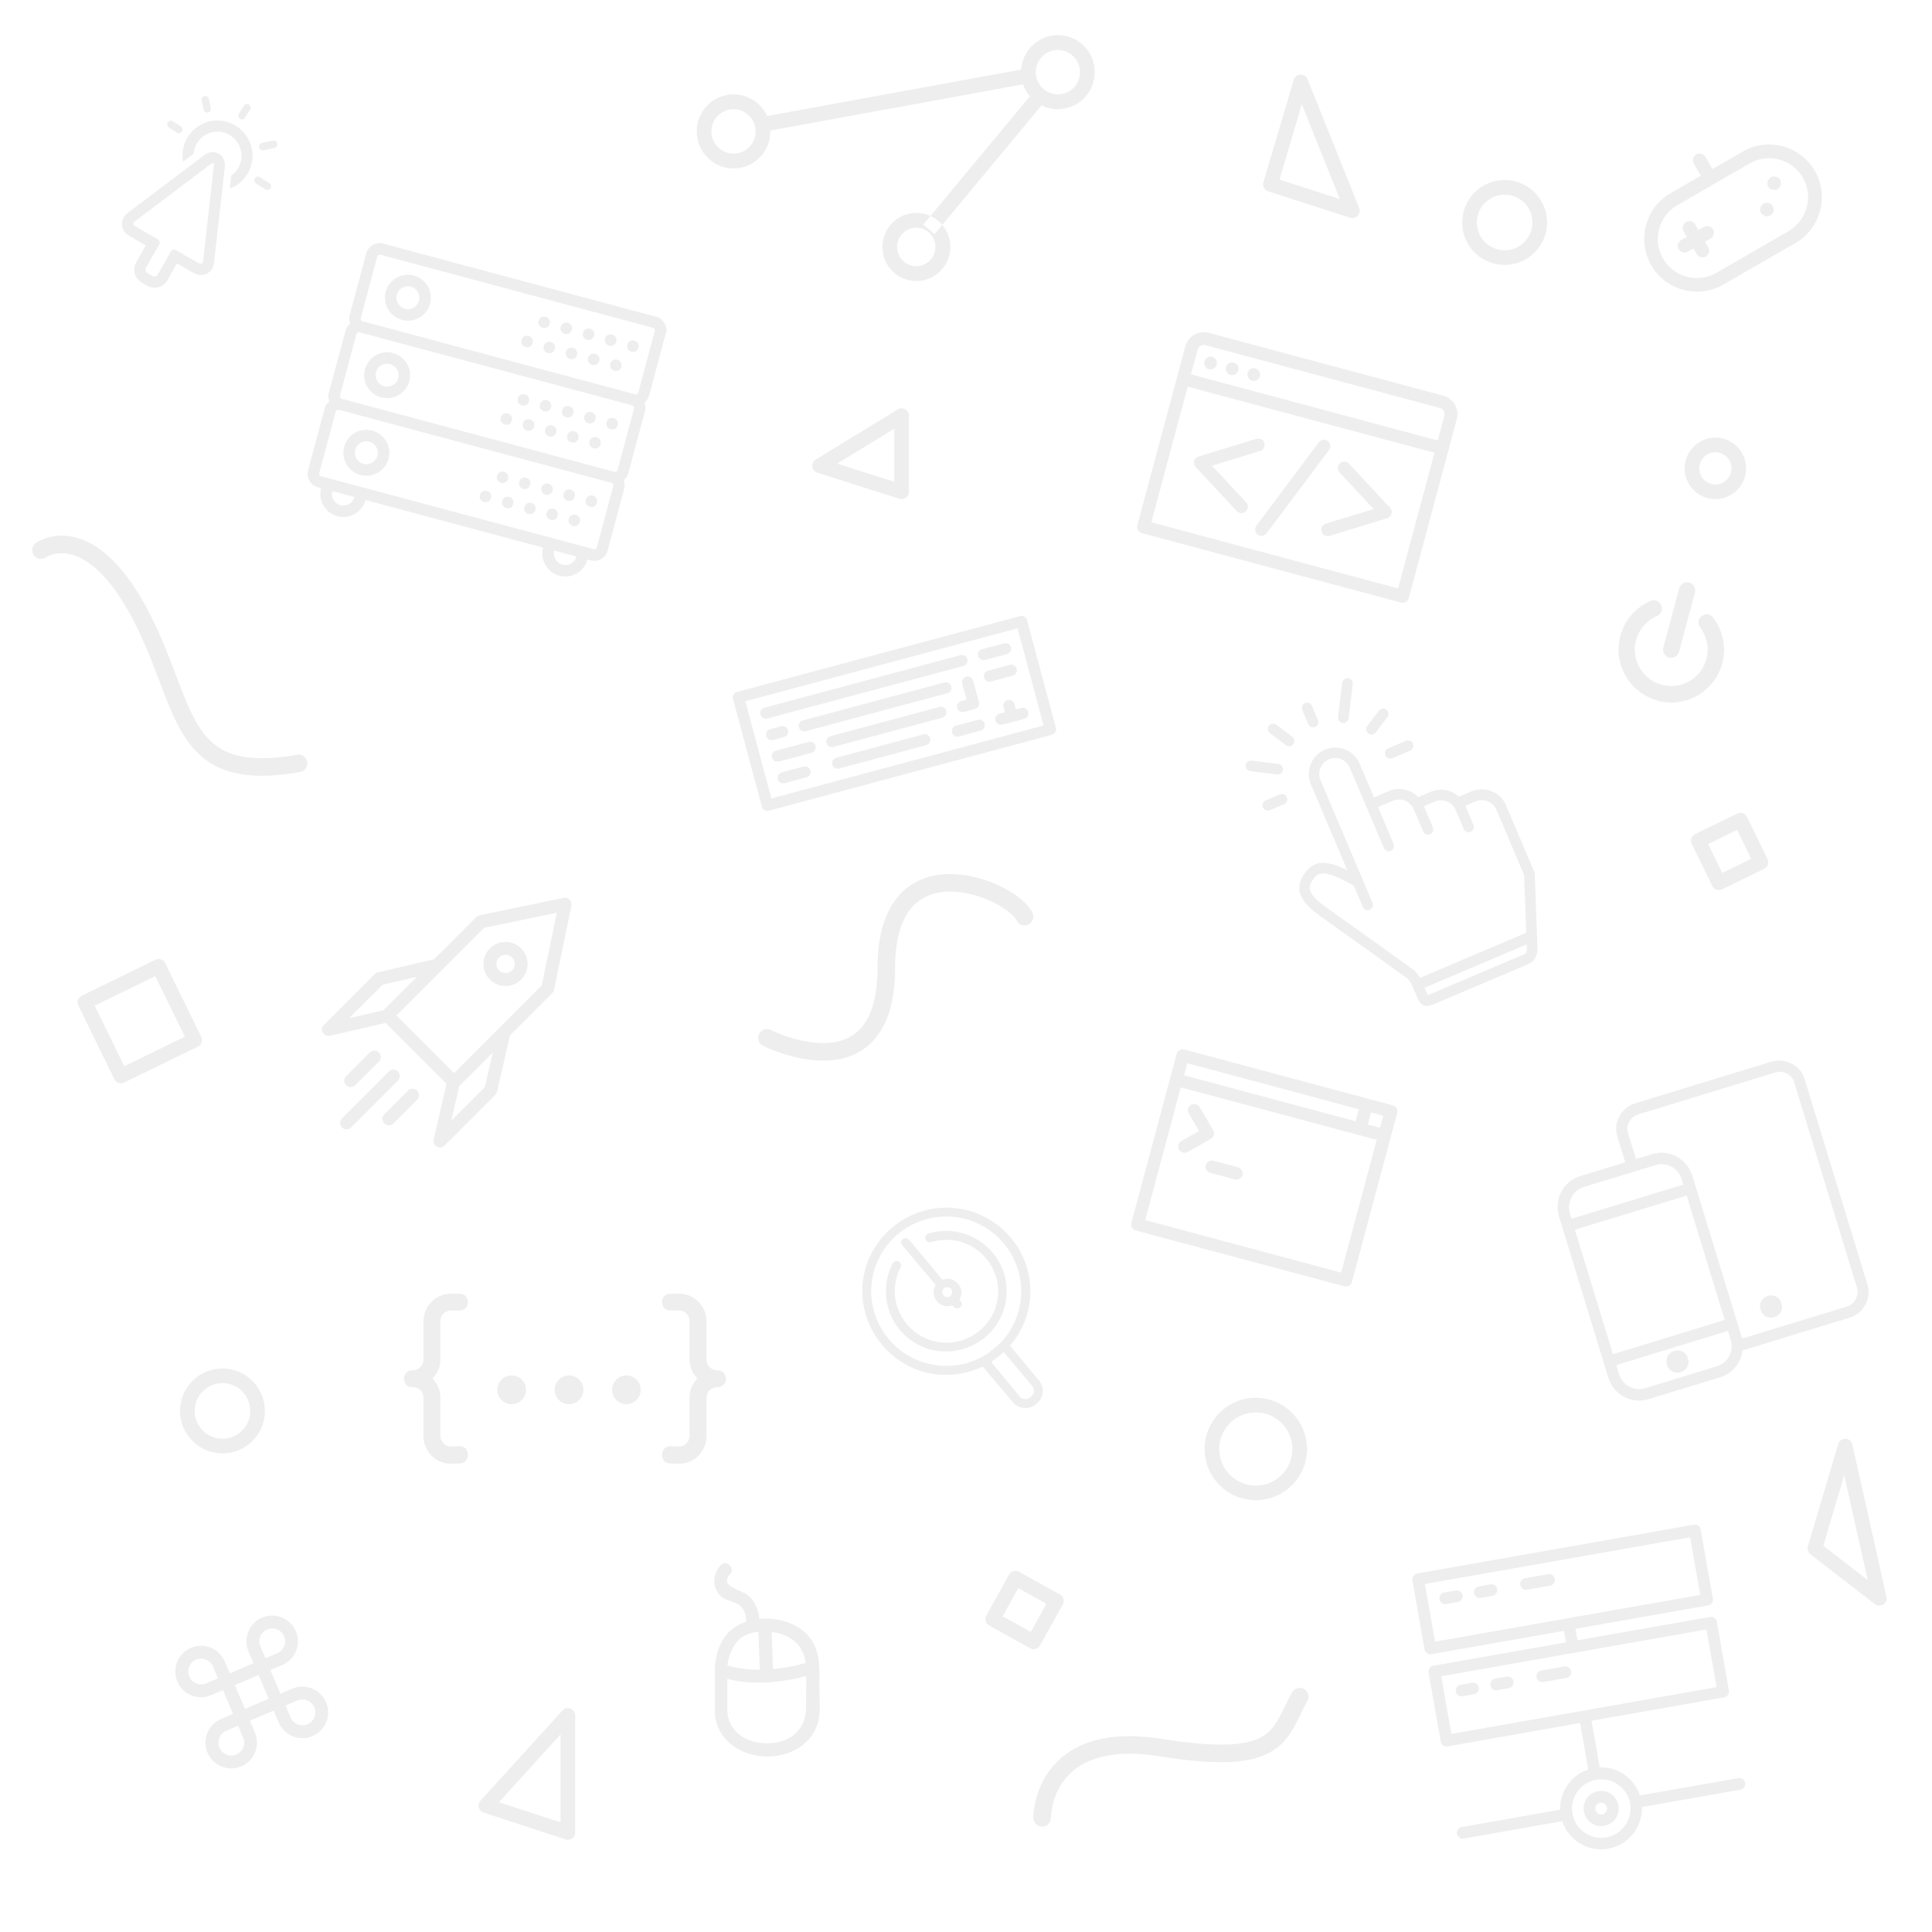 <svg width="330" height="330" xmlns="http://www.w3.org/2000/svg"><g fill="none" fill-rule="evenodd" opacity=".07"><path d="M156.526 48c3.2 0 5.793-2.605 5.793-5.82 0-3.213-2.6-5.82-5.8-5.82-3.2 0-5.8 2.607-5.8 5.82 0 3.215 2.59 5.82 5.79 5.82zm21.393-30c.83.416 1.78.65 2.78.65 3.47 0 6.29-2.83 6.29-6.325C187 8.832 184.18 6 180.7 6c-3.33 0-6.06 2.6-6.28 5.888l-43.393 7.927c-.997-2.18-3.188-3.695-5.73-3.695-3.48 0-6.298 2.832-6.298 6.326 0 3.493 2.82 6.325 6.29 6.325s6.29-2.83 6.29-6.32v-.16l43.16-7.88c.26.76.66 1.45 1.17 2.05l-17.4 20.93-.81.97 1.93 1.63.81-.97L177.91 18zm-21.4 27.47c-1.81 0-3.28-1.473-3.28-3.29 0-1.816 1.46-3.288 3.27-3.288s3.27 1.472 3.27 3.29c0 1.815-1.47 3.288-3.28 3.288zm24.18-29.35c-2.09 0-3.78-1.7-3.78-3.795 0-2.096 1.69-3.795 3.78-3.795s3.78 1.7 3.78 3.795c0 2.096-1.69 3.795-3.78 3.795zm-55.41 10.12c-2.09 0-3.78-1.698-3.78-3.794s1.69-3.795 3.77-3.795 3.78 1.7 3.78 3.8-1.69 3.8-3.78 3.8zm81.18 30.607c-1.74-.465-3.55.58-4.01 2.314l-8.19 30.56c-.16.58.19 1.18.77 1.34l44.26 11.86c.58.16 1.18-.19 1.34-.77l8.19-30.56c.46-1.73-.58-3.54-2.32-4.01l-40.04-10.73zm-.57 2.108l40.04 10.73c.6.16.93.734.77 1.335l-1.13 4.215-42.15-11.294 1.13-4.21c.16-.6.73-.93 1.33-.77zm1.16 2.004c-.58-.16-1.18.18-1.34.77-.16.58.19 1.18.77 1.33.58.15 1.18-.19 1.33-.77.15-.59-.19-1.18-.77-1.34zm3.69.98c-.58-.16-1.18.19-1.34.77-.16.58.19 1.18.77 1.33.58.15 1.18-.19 1.34-.77.15-.59-.19-1.18-.77-1.34zm3.69.99c-.58-.16-1.18.19-1.34.77-.16.58.19 1.18.77 1.34.58.15 1.18-.19 1.33-.77.15-.58-.19-1.18-.77-1.34zm-11.57 3.11l42.15 11.29-6.21 23.18-42.15-11.3 6.21-23.19zm23.4 9.07c-.4-.05-.79.12-1.02.45L214.7 89.68c-.457.47-.39 1.24.13 1.63.53.392 1.28.234 1.604-.338L227 76.87c.51-.663.113-1.63-.715-1.744zm-11.21-.18c-.17-.03-.34-.01-.51.04l-9.84 3.01c-.78.23-1.04 1.2-.48 1.79l7.02 7.52c.99 1.05 2.58-.43 1.6-1.5l-5.83-6.24 8.17-2.51c1.15-.31 1.05-1.97-.14-2.14zm14.8 3.96c-1.07-.26-1.8 1.04-1.04 1.82l5.82 6.25-8.17 2.48c-1.39.43-.75 2.51.64 2.09l9.84-3.01c.78-.23 1.04-1.2.48-1.8l-7.02-7.53c-.15-.17-.35-.28-.56-.33zm8.03 109.91l-35.58-9.53c-.58-.16-1.17.18-1.33.75l-7.73 28.85c-.15.56.19 1.15.77 1.31l35.58 9.53c.58.15 1.17-.18 1.32-.75l7.73-28.85c.15-.57-.19-1.16-.77-1.31zm-35.09-7.19l29.3 7.85-.55 2.06-29.3-7.85.55-2.06zm26.3 35.76l-33.49-8.97 6.07-22.67 33.48 8.97-6.08 22.66zm6.62-24.73l-2.09-.56.55-2.06 2.09.56-.55 2.06zm-34.32 3.73c.14.25.39.43.65.5.27.07.56.04.82-.11l3.97-2.25c.51-.29.69-.95.39-1.46l-2.31-3.93c-.3-.51-.97-.69-1.48-.4-.52.29-.7.94-.39 1.45l1.76 3.01-3.04 1.72c-.52.29-.69.94-.39 1.46zm5.33 3.96l4.18 1.12c.58.15 1.17-.18 1.32-.75.15-.57-.2-1.16-.77-1.31l-4.19-1.12c-.58-.16-1.17.18-1.32.75-.16.57.19 1.15.77 1.31zm-32.48-95.1l-48.37 12.96c-.51.13-.82.66-.68 1.17l4.94 18.44c.14.51.66.81 1.18.67l48.36-12.96c.51-.14.82-.66.68-1.17l-4.94-18.44c-.14-.51-.67-.81-1.18-.68zm4.01 18.69l-46.5 12.46-4.45-16.6 46.5-12.46 4.44 16.59zm-47.18-1.2l33.48-8.97c.51-.14.82-.66.68-1.17-.13-.51-.66-.81-1.18-.67l-33.49 8.97c-.52.14-.82.66-.69 1.17.132.51.66.81 1.18.67zm.98 3.68l1.86-.5c.51-.14.82-.66.68-1.17-.14-.51-.67-.81-1.18-.68l-1.86.5c-.52.14-.82.66-.68 1.17.13.51.66.81 1.17.67zm30.44-9.15c-.14-.51-.67-.81-1.18-.68l-24.18 6.48c-.52.14-.82.66-.69 1.17.14.51.66.81 1.18.67l24.18-6.48c.51-.14.82-.66.68-1.17zm2.54-1.67c-.51.13-.82.66-.68 1.17l.74 2.76-.93.25c-.52.14-.82.66-.68 1.17.13.51.66.81 1.17.67l1.86-.5c.51-.14.82-.67.68-1.18l-.99-3.69c-.14-.51-.67-.82-1.18-.68zm-32 14.5l5.58-1.5c.51-.14.82-.66.68-1.17-.14-.51-.67-.82-1.18-.68l-5.58 1.5c-.52.13-.82.66-.68 1.17.14.51.66.81 1.18.67zm27.41-9.32l-18.6 4.98c-.52.13-.82.66-.69 1.17.14.51.66.81 1.18.67l18.6-4.99c.52-.14.82-.66.69-1.17-.14-.51-.66-.81-1.18-.67zm-26.42 13.01l3.72-1c.51-.14.82-.66.68-1.17-.13-.51-.66-.81-1.17-.67l-3.72.99c-.52.14-.82.66-.69 1.17.13.51.66.81 1.17.67zm23.69-8.33l-14.88 3.99c-.52.14-.82.66-.69 1.17.13.51.66.81 1.17.67l14.88-3.99c.51-.14.82-.66.68-1.17-.13-.51-.66-.82-1.17-.68zm9.3-2.49l-3.72 1c-.52.13-.82.66-.69 1.17.14.51.66.81 1.18.67l3.72-1c.51-.14.82-.66.68-1.17-.14-.51-.66-.82-1.18-.68zm1.25-10.22l3.72-1c.51-.14.82-.67.68-1.18-.14-.51-.67-.81-1.18-.67l-3.72 1c-.52.14-.82.66-.68 1.17.13.51.66.81 1.17.67zm.99 3.68l3.72-1c.51-.14.82-.66.68-1.17-.13-.51-.66-.82-1.18-.68l-3.72 1c-.51.13-.82.66-.68 1.17.14.51.66.81 1.18.67zm1.97 7.37l3.72-1c.52-.14.82-.66.68-1.17-.14-.51-.66-.81-1.18-.68l-.93.25-.25-.93c-.14-.51-.66-.81-1.18-.67s-.82.66-.68 1.17l.24.92-.93.25c-.52.133-.82.66-.688 1.17.135.51.66.81 1.18.67zM113.75 57c.337-1.26-.413-2.555-1.675-2.893L65.45 41.612c-1.262-.338-2.56.41-2.896 1.668l-2.837 10.585c-.13.49-.093.987.084 1.44-.37.302-.66.715-.79 1.214L56.17 67.1c-.132.493-.094.99.082 1.442-.38.304-.66.716-.794 1.216l-2.836 10.585c-.335 1.248.416 2.544 1.677 2.882l.56.15c-.57 2.09.68 4.237 2.77 4.8 2.09.56 4.24-.677 4.8-2.768l30.34 8.13c-.56 2.09.68 4.234 2.77 4.796 2.09.56 4.24-.676 4.8-2.767l.56.15c1.26.34 2.56-.41 2.89-1.667l2.83-10.58c.13-.5.09-1-.08-1.45.37-.31.66-.72.79-1.22l2.84-10.58c.13-.5.09-1-.08-1.45.37-.31.66-.72.79-1.22l2.83-10.58zm-4.7 2.38c-.34 1.26-2.235.75-1.897-.51.34-1.26 2.23-.754 1.89.51zm-3.79-1.018c-.34 1.26-2.24.752-1.9-.51.336-1.26 2.235-.752 1.9.51zm.88 4.29c-.34 1.26-2.234.753-1.896-.507.34-1.262 2.23-.754 1.9.508zm-3.795-1.016c-.34 1.26-2.23.753-1.89-.508.34-1.26 2.237-.753 1.9.508zm-.88-4.29c-.33 1.26-2.23.752-1.89-.51.34-1.26 2.237-.752 1.9.51zm-2.91 3.274c-.33 1.26-2.23.753-1.89-.508.33-1.26 2.23-.753 1.89.508zm-.88-4.29c-.34 1.26-2.23.752-1.892-.51.34-1.26 2.24-.752 1.9.51zm-2.91 3.27c-.332 1.26-2.23.753-1.89-.508.338-1.26 2.234-.753 1.896.508zm-.88-4.29c-.34 1.26-2.23.752-1.892-.51.34-1.26 2.24-.752 1.9.51zm-2.91 3.274c-.34 1.26-2.23.753-1.89-.508.336-1.26 2.232-.753 1.894.508zM64.45 43.786c.06-.22.275-.343.494-.285L111.577 56c.21.055.334.27.275.49l-2.836 10.584c-.056.207-.275.343-.494.284L61.9 54.865c-.217-.072-.342-.288-.284-.503l2.833-10.574zm41.05 28.83c-.34 1.26-2.234.753-1.896-.508.337-1.26 2.233-.753 1.895.508zm-3.79-1.016c-.34 1.26-2.24.752-1.9-.51.337-1.26 2.236-.75 1.9.51zm.88 4.29c-.338 1.262-2.233.754-1.896-.507.338-1.26 2.234-.753 1.896.508zm-3.795-1.016c-.337 1.26-2.233.753-1.895-.508.33-1.26 2.23-.753 1.89.508zm-.88-4.29c-.34 1.26-2.235.752-1.897-.51.338-1.26 2.233-.75 1.896.51zm-2.91 3.274c-.34 1.26-2.235.753-1.897-.508.338-1.26 2.234-.753 1.896.508zm-.883-4.29c-.33 1.26-2.23.752-1.89-.51.34-1.26 2.237-.75 1.9.51zm-2.9 3.274c-.34 1.26-2.234.754-1.896-.508.338-1.26 2.234-.753 1.896.508zm-.882-4.29c-.337 1.26-2.233.752-1.896-.51.338-1.26 2.234-.75 1.897.51zm-2.91 3.274c-.337 1.26-2.233.754-1.895-.508.338-1.26 2.234-.753 1.896.508zm20.886-2.1l-2.837 10.586c-.06.207-.28.342-.5.284l-46.63-12.49c-.22-.07-.34-.286-.29-.505l2.83-10.57c.06-.21.27-.34.49-.28l46.63 12.49c.2.06.33.28.27.49zM58.15 86.284c-1.045-.28-1.67-1.36-1.39-2.4l3.79 1.016c-.28 1.04-1.36 1.663-2.4 1.384zm37.92 10.16c-1.044-.28-1.67-1.36-1.39-2.4l3.79 1.017c-.28 1.04-1.36 1.67-2.402 1.39zm5.884-10.585c-.337 1.26-2.233.75-1.895-.51.34-1.27 2.23-.76 1.89.51zm-3.79-1.02c-.34 1.26-2.237.75-1.9-.51.34-1.27 2.238-.76 1.9.51zm.88 4.29c-.336 1.26-2.232.75-1.894-.51.337-1.26 2.233-.76 1.895.51zm-3.794-1.02c-.334 1.26-2.23.75-1.89-.51.337-1.26 2.233-.76 1.895.5zm-.88-4.29c-.34 1.26-2.23.75-1.893-.51.337-1.27 2.233-.76 1.894.5zm-2.91 3.28c-.338 1.26-2.234.75-1.896-.51.337-1.26 2.233-.75 1.895.51zm-.883-4.29c-.337 1.26-2.233.75-1.895-.51.34-1.27 2.235-.76 1.896.51zm-2.91 3.27c-.337 1.26-2.232.75-1.894-.51.337-1.26 2.232-.75 1.894.51zm-.88-4.29c-.338 1.26-2.235.75-1.897-.51.34-1.27 2.234-.76 1.895.51zm-2.91 3.27c-.338 1.26-2.234.75-1.896-.51.34-1.26 2.24-.75 1.9.51zm18.05 8.47c-.055.2-.274.34-.493.28L54.806 81.33c-.22-.06-.344-.275-.286-.493l2.83-10.57c.06-.22.276-.344.495-.285L104.48 82.48c.21.056.344.275.286.493l-2.834 10.574-.01-.002zM65.11 67.87c2.095.566 4.245-.67 4.805-2.762.56-2.09-.682-4.234-2.778-4.8-2.096-.56-4.245.68-4.805 2.77-.56 2.09.682 4.238 2.778 4.8zm1.52-5.67c1.043.28 1.668 1.36 1.39 2.4-.28 1.04-1.36 1.66-2.403 1.38s-1.668-1.36-1.39-2.4c.28-1.04 1.36-1.66 2.403-1.38zm-3.04 11.35c-2.096-.56-4.246.678-4.806 2.77-.56 2.09.683 4.236 2.778 4.8 2.096.56 4.245-.68 4.806-2.77.56-2.09-.683-4.237-2.78-4.8zm-1.522 5.68c-1.042-.28-1.667-1.36-1.388-2.4.278-1.04 1.36-1.663 2.402-1.384 1.042.28 1.667 1.36 1.39 2.4-.28 1.04-1.36 1.662-2.404 1.383zm6.59-24.594c2.096.56 4.245-.676 4.806-2.767.56-2.09-.683-4.24-2.78-4.8-2.094-.56-4.244.67-4.804 2.76-.56 2.09.683 4.23 2.778 4.8zm1.52-5.675c1.043.28 1.668 1.36 1.39 2.4-.28 1.04-1.36 1.67-2.403 1.39-1.042-.28-1.668-1.36-1.39-2.4.28-1.04 1.36-1.66 2.403-1.38z" fill="#000"/><path d="M7 93.957s7.915-5.62 16.613 10.374 6.19 29.79 27.387 26.06" stroke="#000" stroke-width="3" stroke-linecap="round"/><path stroke="#000" stroke-width="2.5" stroke-linecap="round" stroke-linejoin="round" d="M222.176 14L217 31.496 231 36zm93 233L310 264.496 321 273zM97 293l-14 15.42L97 313zm57-222l-14 8.553L154 84z"/><path d="M79.92 248.515c0 .396-.124.735-.373 1.018-.25.283-.595.43-1.037.44l-1.468.027h-.127c-.827 0-1.594-.215-2.3-.644-.705-.43-1.262-1.004-1.67-1.726-.41-.72-.615-1.497-.615-2.327v-6.55c0-.34-.082-.645-.247-.92-.165-.272-.383-.487-.656-.643-.273-.155-.58-.233-.917-.233-.48 0-.852-.144-1.115-.43-.263-.29-.395-.626-.395-1.013 0-.396.132-.738.395-1.025.263-.29.635-.44 1.115-.44.338 0 .646-.08.924-.25.277-.17.496-.39.656-.65.16-.27.24-.58.24-.93v-6.52c0-.85.207-1.64.62-2.36.415-.72.98-1.3 1.694-1.72.715-.43 1.505-.64 2.37-.64h1.468c.45 0 .804.14 1.058.42s.38.62.38 1.02c0 .39-.126.73-.38 1.01s-.607.42-1.058.42h-1.468c-.508 0-.933.17-1.277.53-.343.35-.515.77-.515 1.26v6.55c0 1.24-.446 2.33-1.34 3.25.894.94 1.34 2.03 1.34 3.27v6.52c0 .5.172.93.515 1.29.344.36.755.54 1.235.54h.042l1.44-.03h.028c.45 0 .804.14 1.058.42s.38.62.38 1.02zm33.16 0c0 .396.124.735.373 1.018.25.283.595.43 1.037.44l1.468.027h.127c.827 0 1.594-.215 2.3-.644.705-.43 1.262-1.004 1.67-1.726.41-.72.615-1.497.615-2.327v-6.55c0-.34.082-.645.247-.92.165-.272.383-.487.656-.643.273-.155.58-.233.917-.233.48 0 .852-.144 1.115-.43.263-.29.395-.626.395-1.013 0-.396-.132-.738-.395-1.025-.263-.29-.635-.44-1.115-.44-.338 0-.646-.08-.924-.25-.277-.17-.496-.39-.656-.65-.16-.27-.24-.58-.24-.93v-6.52c0-.85-.207-1.64-.62-2.36-.415-.72-.98-1.3-1.694-1.72-.715-.43-1.505-.64-2.37-.64h-1.468c-.45 0-.804.14-1.058.42s-.38.62-.38 1.02c0 .39.126.73.38 1.01s.607.42 1.058.42h1.468c.508 0 .933.17 1.277.53.343.35.515.77.515 1.26v6.55c0 1.24.446 2.33 1.34 3.25-.894.94-1.34 2.03-1.34 3.27v6.52c0 .5-.172.93-.515 1.29-.344.36-.755.54-1.235.54h-.042l-1.44-.03h-.028c-.45 0-.804.14-1.058.42s-.38.62-.38 1.02zM87.4 239.84c1.353 0 2.45-1.098 2.45-2.454s-1.097-2.455-2.45-2.455c-1.352 0-2.448 1.1-2.448 2.46 0 1.36 1.096 2.46 2.448 2.46zm9.796 0c1.352 0 2.45-1.098 2.45-2.454s-1.098-2.455-2.45-2.455c-1.353 0-2.45 1.1-2.45 2.46 0 1.36 1.097 2.46 2.45 2.46zm9.795 0c1.36 0 2.45-1.098 2.45-2.454s-1.09-2.455-2.45-2.455c-1.35 0-2.44 1.1-2.44 2.46 0 1.36 1.1 2.46 2.45 2.46zm52.82-20.324c-.18.286-.31.63-.34 1.028-.05.598.15 1.223.56 1.713.42.49 1 .793 1.6.846.35.03.72-.037 1.03-.163l.23.273c.14.164.33.23.54.25.21.016.41-.015.57-.154.33-.28.37-.73.1-1.05l-.23-.28c.53-.81.47-1.93-.22-2.69-.41-.49-.99-.8-1.6-.85-.35-.03-.71.03-1.07.15l-5.73-6.85c-.27-.33-.72-.37-1.05-.09-.33.27-.37.72-.09 1.05l5.73 6.8zm.54 15.267c2.67.233 5.25-.297 7.52-1.36l5.14 6.095c.51.598 1.19.91 1.89.972.71.06 1.48-.123 2.03-.628l.17-.14c1.2-1 1.36-2.752.35-3.95l-4.95-5.926c1.92-2.2 3.17-4.964 3.44-8.065.69-7.85-5.19-14.76-13.03-15.45-7.84-.68-14.88 5.15-15.57 12.96-.68 7.8 5.19 14.82 13.03 15.51zm15.94 1.948c.23.28.36.59.33.94-.03.35-.21.64-.48.87l-.16.14c-.54.46-1.4.38-1.81-.16l-4.85-5.87.55-.45c.54-.4 1.09-.81 1.58-1.27l4.86 5.82zm-13.84-16.58c.28.33.23.88-.1 1.2-.38.32-.88.28-1.21-.1-.13-.16-.22-.37-.2-.62.03-.25.14-.44.31-.58.17-.13.38-.22.63-.19.25.02.45.14.59.3zm-1.74 10.64c5.68.5 10.71-3.7 11.2-9.35.5-5.65-3.72-10.66-9.41-11.15-1.35-.12-2.63.02-3.93.41-.41.12-.6.56-.49.97.12.42.56.61.97.49 1.09-.31 2.22-.46 3.38-.36 4.83.42 8.45 4.72 8.03 9.53-.42 4.8-4.73 8.41-9.56 7.98-4.82-.42-8.45-4.72-8.03-9.52.1-1.15.4-2.28.95-3.29.19-.39.07-.8-.31-1.03-.39-.19-.8-.07-1.04.31-.61 1.21-.98 2.49-1.09 3.84-.55 5.7 3.67 10.7 9.35 11.2zm2.01-22.96c7.04.62 12.27 6.82 11.66 13.83-.27 3.1-1.62 5.81-3.62 7.85l-1.86 1.55c-2.37 1.61-5.28 2.47-8.39 2.19-7.04-.61-12.27-6.82-11.66-13.82.62-7 6.85-12.2 13.88-11.59zM302.7 181.3l-23.518 7.19c-2.218.677-3.64 3.296-2.97 5.483l1.393 4.562-7.696 2.353c-2.9.885-4.51 3.976-3.61 6.91l8.4 27.492c.89 2.935 3.96 4.595 6.85 3.71l12.31-3.764c2.09-.64 3.54-2.517 3.78-4.573l18.41-5.63c2.21-.676 3.64-3.296 2.97-5.482l-10.81-35.36c-.67-2.18-3.32-3.56-5.53-2.88zm-32.216 21.463l12.316-3.765c1.847-.565 3.864.527 4.437 2.4l.286.938-19.087 5.836-.285-.938c-.57-1.874.49-3.906 2.34-4.47zm-1.474 7.283l19.086-5.835 6.496 21.25-19.087 5.84-6.494-21.24zm24.29 23.314l-12.313 3.766c-1.847.565-3.864-.527-4.437-2.4l-.478-1.563 19.087-5.835.47 1.562c.57 1.874-.49 3.907-2.34 4.47zm23.89-13.245c.364 1.187-.463 2.668-1.695 3.045l-17.916 5.477-.1-.312-8.41-27.49c-.9-2.936-3.97-4.596-6.86-3.71l-2.77.846-1.4-4.56c-.37-1.18.46-2.67 1.69-3.04l23.58-7.21c1.23-.37 2.75.39 3.11 1.58l10.81 35.37-.06.02zm-12.902 2.507c.74 2.418-2.83 3.51-3.568 1.09-.738-2.413 2.83-3.504 3.568-1.09zm-15.977 9.397c.74 2.41-2.83 3.5-3.56 1.09-.74-2.42 2.83-3.51 3.57-1.09z" fill="#000"/><ellipse stroke="#000" stroke-width="2.5" cx="214.5" cy="247.5" rx="7.5" ry="7.5"/><ellipse stroke="#000" stroke-width="2.5" cx="293" cy="80" rx="4" ry="4"/><ellipse stroke="#000" stroke-width="2.5" cx="38" cy="241" rx="6" ry="6"/><ellipse stroke="#000" stroke-width="2.5" cx="257" cy="38" rx="6" ry="6"/><path d="M131 177.278s20.39 10.33 20.39-11.987c0-22.31 21.39-13.45 23.61-8.72m3 153.93s-.136-15.29 20.39-11.98c20.528 3.3 20.044-2.32 23.61-8.72" stroke="#000" stroke-width="3" stroke-linecap="round"/><path d="M139.94 288.536c.005-2.92.336-6.008-1.427-8.554-1.797-2.6-5.45-3.78-8.807-3.467-.092-1.495-.735-2.955-1.86-3.98-1.072-.977-5.132-1.493-3.16-3.632.968-1.05-.62-2.607-1.592-1.552-1.348 1.47-1.496 3.57-.188 5.08 1.04 1.21 2.936.95 3.888 2.24.438.59.666 1.41.677 2.14 0 .06.02.11.02.17-1.1.36-2.04.91-2.85 1.65-1.76 1.62-2.54 4.35-2.54 6.68v6.88c0 3.43 2.21 6.06 5.39 7.21 4.98 1.81 11.32-.37 12.36-5.79.31-1.63.12-3.4.12-5.04zm-2.315-4.483c-1.778.483-3.673.86-5.59 1.043-.08-2.11-.155-4.222-.23-6.333.1.013.2.024.3.04 3.114.46 5.138 2.323 5.52 5.25zm-11.98-3.314c.892-1.3 2.363-1.87 3.902-2.02.08 2.16.16 4.32.237 6.48-1.89.01-3.765-.19-5.535-.7.13-1.35.63-2.66 1.39-3.77zm12.04 10.93c-.006 4.35-3.65 6.64-8.006 6-3.03-.45-5.45-2.47-5.45-5.63v-5.27c4.29 1.12 9.21.63 13.49-.48.01 1.79-.04 3.58-.04 5.37zM46.595 24.02l-1.86.41c-.34.072-.546.415-.474.753.08.34.42.55.76.48l1.86-.414c.34-.07.55-.42.48-.75-.08-.34-.41-.55-.75-.48zm-11.05-4.806c.34-.073.546-.414.473-.753l-.354-1.58c-.075-.34-.416-.55-.753-.48-.33.08-.54.42-.47.75l.36 1.59c.08.34.42.56.75.48zm5.426 1.076c.3.188.69.104.87-.188l.87-1.37c.19-.295.1-.686-.19-.874-.29-.187-.68-.103-.86.19l-.86 1.37c-.18.293-.1.684.2.87zm2.74 11.03l1.61 1.035c.29.19.68.105.87-.187.19-.292.1-.683-.19-.87l-1.61-1.034c-.29-.19-.68-.106-.86.19-.18.283-.1.68.2.87zm-14.87-9.55l1.37.88c.29.187.68.103.87-.19.19-.292.1-.683-.19-.87l-1.37-.876c-.29-.19-.68-.105-.86.187-.18.3-.09.69.2.87zm9.55 6.675c.06-.496-.03-.966-.24-1.368-.28-.536-.79-.92-1.37-1.055-.62-.142-1.28.01-1.83.43L21.77 36.4c-.92.696-1.2 1.915-.68 2.904.206.39.53.72.923.95l2.89 1.666-1.64 2.89c-.43.757-.44 1.667-.03 2.444.23.418.56.77.97 1.01l.94.54c1.21.698 2.75.28 3.44-.924l1.65-2.89 2.887 1.667c.7.4 1.516.434 2.2.092.68-.34 1.144-1.02 1.23-1.82l1.86-16.48h-.01zM34.03 45.01l-3.982-2.296c-.3-.177-.686-.072-.857.235l-2.26 3.98c-.17.3-.56.4-.85.23l-.93-.54c-.1-.06-.18-.15-.24-.26-.1-.19-.1-.42.01-.61l2.27-3.99c.11-.2.11-.43.01-.62-.05-.11-.14-.19-.24-.26l-3.98-2.3c-.09-.05-.16-.13-.2-.2-.08-.17-.04-.36.16-.5l13.17-9.94c.19-.14.33-.14.4-.01.03.06.04.15.03.26l-1.86 16.48c-.05.33-.32.48-.63.3l.01-.01zm.294-23.72c-2.34 1.245-3.508 3.843-3.058 6.332l1.81-1.36c.02-.3.077-.596.162-.876.304-1.008.99-1.887 1.986-2.417 1-.53 2.114-.61 3.115-.3 1.01.31 1.89 1 2.43 2.01.53 1 .61 2.12.31 3.13-.26.86-.8 1.63-1.57 2.16l-.26 2.25c.25-.09.49-.2.73-.33 2.91-1.55 4.01-5.18 2.45-8.11-1.57-2.93-5.19-4.05-8.1-2.51zM59.2 192.91c-.283 0-.566-.11-.783-.324-.44-.43-.44-1.13 0-1.562l7.99-8c.43-.43 1.13-.43 1.56 0 .43.432.43 1.132 0 1.563l-7.99 7.996c-.22.217-.5.326-.787.326zm7.998-1.02l4.043-4.043c.43-.43.43-1.132 0-1.563-.43-.43-1.13-.43-1.56 0l-4.04 4.042c-.43.43-.43 1.132 0 1.563.22.21.5.32.79.32.28 0 .57-.11.78-.32zm-6.522-6.523l4.043-4.042c.43-.43.43-1.132 0-1.563-.43-.43-1.13-.43-1.56 0l-4.04 4.042c-.43.432-.43 1.132 0 1.563.22.217.5.322.79.322.28 0 .56-.11.78-.33zm28.34-18.047c1.468-1.47 1.468-3.86 0-5.33-.713-.712-1.66-1.103-2.666-1.103s-1.953.39-2.664 1.105c-.714.71-1.106 1.655-1.106 2.66 0 1.007.392 1.958 1.106 2.668.733.734 1.7 1.102 2.667 1.102.964 0 1.928-.368 2.664-1.102zm-1.564-3.77c.608.61.608 1.6 0 2.205-.61.608-1.602.608-2.21 0-.296-.296-.457-.688-.457-1.106 0-.42.164-.81.457-1.1l.003-.01c.293-.3.684-.46 1.102-.46.41 0 .81.16 1.1.46zm-2.986-.778h.006-.006zm13.14-8.068l-2.974 14.362c-.043.21-.148.405-.303.56l-7.21 7.216-2.23 9.637c-.04.2-.15.38-.29.53l-8.67 8.66c-.22.21-.5.32-.78.32-.19 0-.37-.05-.54-.14-.43-.24-.65-.74-.54-1.22l2.2-9.5-10.41-10.41-9.5 2.2c-.48.11-.98-.11-1.22-.54-.24-.43-.17-.97.18-1.32l8.67-8.67c.14-.15.33-.25.53-.3l9.63-2.24 7.22-7.22c.15-.15.35-.25.56-.3l14.36-2.97c.36-.08.74.04 1 .3s.37.64.3 1.01zm-37.99 19.214l5.878-1.362 5.717-5.712-5.87 1.36-5.71 5.714zm24.543 5.877l-5.71 5.716-1.36 5.88 5.72-5.71 1.36-5.88zm10.95-23.89l-12.39 2.565-15 14.99 9.83 9.83 7.76-7.76.06-.06 7.18-7.18 2.56-12.39zm196.65 118.313c.54-.097.91-.614.81-1.158l-2.08-11.818c-.1-.545-.62-.908-1.16-.812l-47.27 8.336c-.55.096-.91.614-.81 1.158l2.08 11.818c.09.545.61.907 1.16.81l22.65-3.993.34 1.97-22.65 3.99c-.55.09-.91.61-.82 1.16l2.08 11.81c.09.54.61.9 1.15.81l22.65-4 1.4 7.95c-2.94.96-4.9 3.77-4.8 6.86l-16.82 2.96c-.55.09-.91.61-.81 1.16.09.54.61.9 1.16.81l16.82-2.97c1.06 3.25 4.39 5.32 7.85 4.7 3.47-.61 5.88-3.69 5.77-7.11l16.82-2.97c.55-.1.91-.62.81-1.16-.1-.55-.61-.91-1.16-.81l-16.82 2.96c-.96-2.94-3.77-4.9-6.86-4.8l-1.4-7.96 22.65-4c.54-.1.91-.62.81-1.16L293.26 277c-.096-.546-.614-.91-1.158-.813l-22.65 3.994-.348-1.97 22.65-3.99zm-13.33 33.83c.48 2.713-1.34 5.312-4.05 5.79-2.72.48-5.32-1.34-5.79-4.055-.48-2.715 1.34-5.314 4.05-5.793 2.71-.478 5.31 1.34 5.79 4.057zm14.78-19.87l-45.3 7.99-1.74-9.85 45.3-7.987 1.74 9.85zm-49.82-17.616l45.3-7.988 1.73 9.848-45.3 7.988-1.74-9.848zm5.27 1.1l-1.97.35c-.55.095-.91.612-.81 1.156.09.546.61.908 1.16.812l1.97-.348c.54-.096.91-.613.81-1.158-.1-.545-.62-.907-1.16-.81zm5.91-1.04l-1.97.347c-.55.09-.91.61-.81 1.15.09.54.61.91 1.16.81l1.97-.35c.54-.1.9-.62.81-1.16-.1-.55-.61-.91-1.16-.81zm9.85-1.737l-3.94.694c-.55.09-.91.61-.81 1.15.09.54.61.91 1.16.81l3.94-.7c.54-.1.9-.62.81-1.16-.1-.55-.62-.91-1.16-.81zm-12.98 18.535l-1.97.348c-.55.096-.91.613-.81 1.157.09.545.61.908 1.15.81l1.97-.346c.54-.1.91-.62.81-1.16-.1-.55-.61-.91-1.16-.81zm5.91-1.042l-1.97.348c-.55.096-.91.613-.81 1.157.09.546.61.908 1.16.81l1.97-.346c.54-.096.9-.613.81-1.158-.1-.55-.62-.91-1.16-.82zm9.85-1.736l-3.94.694c-.55.097-.91.614-.81 1.158.1.545.61.907 1.16.81l3.94-.693c.54-.09.9-.61.81-1.15-.1-.54-.61-.9-1.16-.81zm3.35 24.794c.28 1.627 1.84 2.72 3.47 2.433 1.63-.29 2.72-1.85 2.43-3.48-.29-1.63-1.85-2.72-3.48-2.44-1.63.28-2.72 1.84-2.44 3.47zm3.94-.695c.09.55-.27 1.07-.82 1.16-.54.1-1.06-.26-1.16-.81-.1-.54.27-1.06.81-1.16.54-.09 1.06.27 1.15.81zM48.21 284.4c2.23-.948 3.28-3.536 2.33-5.77-.95-2.233-3.532-3.278-5.77-2.33-2.23.948-3.28 3.536-2.33 5.77l.86 2.024-4.05 1.72-.86-2.025c-.95-2.24-3.533-3.28-5.77-2.33-2.23.94-3.28 3.53-2.33 5.77.95 2.23 3.54 3.27 5.77 2.33l2.027-.86 1.72 4.05-2.03.86c-2.24.94-3.28 3.53-2.33 5.77.94 2.23 3.53 3.27 5.77 2.33 2.23-.95 3.28-3.54 2.33-5.77l-.86-2.03 4.05-1.72.86 2.02c.95 2.23 3.53 3.28 5.77 2.33 2.23-.95 3.28-3.54 2.33-5.77-.95-2.23-3.54-3.28-5.77-2.33l-2.03.86-1.72-4.05 2.023-.86zm-3.742-3.19c-.47-1.117.05-2.41 1.17-2.885 1.12-.472 2.41.05 2.89 1.167.477 1.116-.05 2.41-1.163 2.884l-2.025.86-.86-2.025zm-2.94 15.59c.48 1.115-.05 2.41-1.16 2.883-1.113.473-2.41-.05-2.88-1.166-.475-1.117.05-2.41 1.165-2.885l2.025-.86.86 2.024zm-4.3-10.127l-2.02.86c-1.11.473-2.41-.05-2.88-1.167-.47-1.117.05-2.41 1.168-2.885 1.117-.47 2.41.05 2.885 1.17l.86 2.03zm8.66 3.496l-4.05 1.72-1.72-4.06 4.05-1.72 1.72 4.05zm4.91.3c1.12-.47 2.41.05 2.89 1.17.474 1.11-.05 2.41-1.165 2.88-1.117.47-2.41-.05-2.885-1.17l-.86-2.03 2.02-.86z" fill="#000"/><path stroke="#000" stroke-width="2.5" stroke-linejoin="round" d="M173.44 269.562l6.998 3.88-3.88 6.996-6.996-3.88zm116.65-125.966l7.19-3.507 3.507 7.19-7.19 3.5zm-275.583 27.6l12.593-6.14 6.142 12.592-12.593 6.142z"/><path d="M297.682 25.88l-5.184 2.993-1.2-2.08c-.323-.558-1.038-.722-1.565-.418-.527.304-.724 1.038-.42 1.565l1.2 2.08-5.183 2.99c-4.28 2.473-5.765 8.004-3.274 12.318 2.473 4.283 8.004 5.763 12.285 3.292l12.36-7.132c4.28-2.47 5.77-8.002 3.29-12.285-2.49-4.314-8.02-5.795-12.3-3.323zm7.847 13.59l-12.36 7.133c-3.2 1.845-7.28.725-9.11-2.44-1.85-3.197-.73-7.277 2.44-9.104l12.35-7.14c3.2-1.85 7.28-.73 9.1 2.44 1.82 3.16.75 7.26-2.44 9.1zm-14.45-.72l-.96.554-.56-.962c-.32-.56-1.01-.74-1.57-.42-.56.324-.73 1.04-.42 1.566l.55.962-.96.555c-.56.323-.73 1.04-.42 1.566.3.53 1.04.73 1.56.42l.96-.55.55.96c.32.56 1.03.73 1.56.42.52-.3.72-1.04.42-1.56l-.56-.96.96-.55c.56-.32.72-1.04.42-1.56-.31-.52-1.01-.74-1.57-.42zm11.03-4.068c1.47.396.88 2.61-.6 2.216-1.48-.396-.89-2.61.59-2.216zm1.23-4.492c1.47.395.88 2.61-.6 2.215s-.89-2.61.59-2.215zm-20.19 89.464c-4.81-1.288-7.67-6.246-6.38-11.053.72-2.69 2.61-4.86 5.17-5.96.71-.3 1.53.03 1.83.74.3.71-.03 1.54-.74 1.84-1.77.76-3.08 2.26-3.58 4.12-.89 3.32 1.09 6.74 4.4 7.63 3.31.89 6.73-1.08 7.62-4.4.5-1.88.11-3.84-1.07-5.39-.47-.61-.35-1.49.26-1.96.61-.46 1.49-.35 1.96.27 1.71 2.25 2.28 5.1 1.55 7.82-1.29 4.81-6.25 7.67-11.06 6.38zm1.95-7.335c-.75-.2-1.19-.97-.99-1.72l2.7-10.1c.2-.75.97-1.19 1.71-.99.75.2 1.19.96.99 1.71l-2.71 10.09c-.2.74-.97 1.19-1.72.99zm-61.62 11.4l-1.04-2.44c-.2-.46.02-.99.47-1.19.46-.2.99.02 1.18.48l1.03 2.43c.19.46-.02.99-.48 1.18-.46.2-.99-.02-1.18-.47zm-3.82 3.57c.27.2.61.23.89.11.14-.06.27-.16.36-.29.3-.4.22-.96-.18-1.27l-2.71-2.04c-.4-.31-.97-.22-1.27.17-.3.4-.22.96.18 1.26l2.7 2.04zm-6.09 4.43l4.57.56c.16.01.32-.01.46-.07.28-.12.5-.39.54-.72.06-.5-.29-.95-.79-1.01l-4.57-.56c-.5-.06-.95.29-1.01.78-.06.49.29.94.79 1zm3.33 6.68l2.43-1.04c.46-.2.67-.73.47-1.19-.2-.46-.72-.68-1.18-.48l-2.44 1.03c-.46.19-.68.72-.48 1.18.19.46.72.67 1.18.48zm19.75-9.37c.19.46.72.67 1.18.47l3.04-1.29c.46-.2.67-.73.47-1.19-.2-.46-.72-.67-1.18-.48l-3.05 1.29c-.46.19-.68.72-.48 1.18zm-2.92-3.74c.27.2.61.23.9.11.14-.06.26-.16.36-.29l1.98-2.63c.3-.4.22-.97-.18-1.27-.4-.3-.97-.22-1.26.17l-1.99 2.63c-.31.4-.23.97.17 1.26zm-4.39-1.78c.16.02.32-.01.46-.07.28-.12.5-.39.54-.73l.72-5.84c.06-.5-.29-.95-.79-1.01-.49-.06-.94.29-1 .78l-.72 5.84c-.06.49.29.94.79 1zm27.93 14.12l4.81 11.32c.04.1.07.21.07.32.02.49.45 12.09.46 12.67.01 1.31-.54 2.3-1.5 2.71l-16.1 6.83c-1.95.82-2.49-.04-3.04-1.34l-.66-1.54-.01-.02-.01-.01-.16-.39c-.19-.44-.57-.93-.92-1.18-1.91-1.38-11.6-8.33-14.7-10.51-2.17-1.53-3.29-2.89-3.53-4.27-.17-.98.1-1.96.83-2.99 1.58-2.25 3.55-2.46 7.33-.57l-6.23-14.68c-.97-2.3.1-4.96 2.4-5.93 2.29-.98 4.95.1 5.93 2.39l2.44 5.76 2.53-1.08c1.77-.76 3.76-.28 5.03 1.04l2.13-.91c1.68-.72 3.56-.32 4.83.84l2.13-.91c2.3-.98 4.96.1 5.93 2.39zm3.53 24.32c0-.07-.01-.3-.02-.65l-17.46 7.41.31.72c.06.14.16.38.24.54.09-.03.22-.07.43-.16l16.1-6.83c.38-.17.41-.84.4-1.04zm-5.19-23.62c-.59-1.39-2.19-2.03-3.57-1.45l-1.75.74c0 .02.02.03.02.05l1.37 3.23c.19.46-.03.99-.48 1.18-.46.19-.99-.02-1.18-.48l-1.38-3.24c-.59-1.38-2.19-2.03-3.56-1.44l-1.86.79 1.53 3.6c.19.46-.02.99-.48 1.18-.46.193-.99-.02-1.18-.48l-1.61-3.79c-.59-1.38-2.19-2.025-3.57-1.44l-2.54 1.077 2.67 6.29c.19.46-.02.99-.48 1.18-.46.2-.99-.015-1.18-.475l-5.82-13.715c-.59-1.38-2.19-2.03-3.57-1.44-1.38.59-2.03 2.19-1.44 3.57l8.89 20.95c.19.46-.02.99-.48 1.18-.46.19-.99-.02-1.18-.48l-1.53-3.603-.02-.01c-5.465-3.196-6.234-2.106-6.98-1.05-.58.82-.58 1.33-.524 1.64.15.85 1.09 1.89 2.8 3.09 3.11 2.19 12.81 9.15 14.72 10.52.5.36.982.92 1.32 1.52l18.13-7.7-.37-9.87-4.74-11.17-.01.007z" fill="#000"/></g></svg>